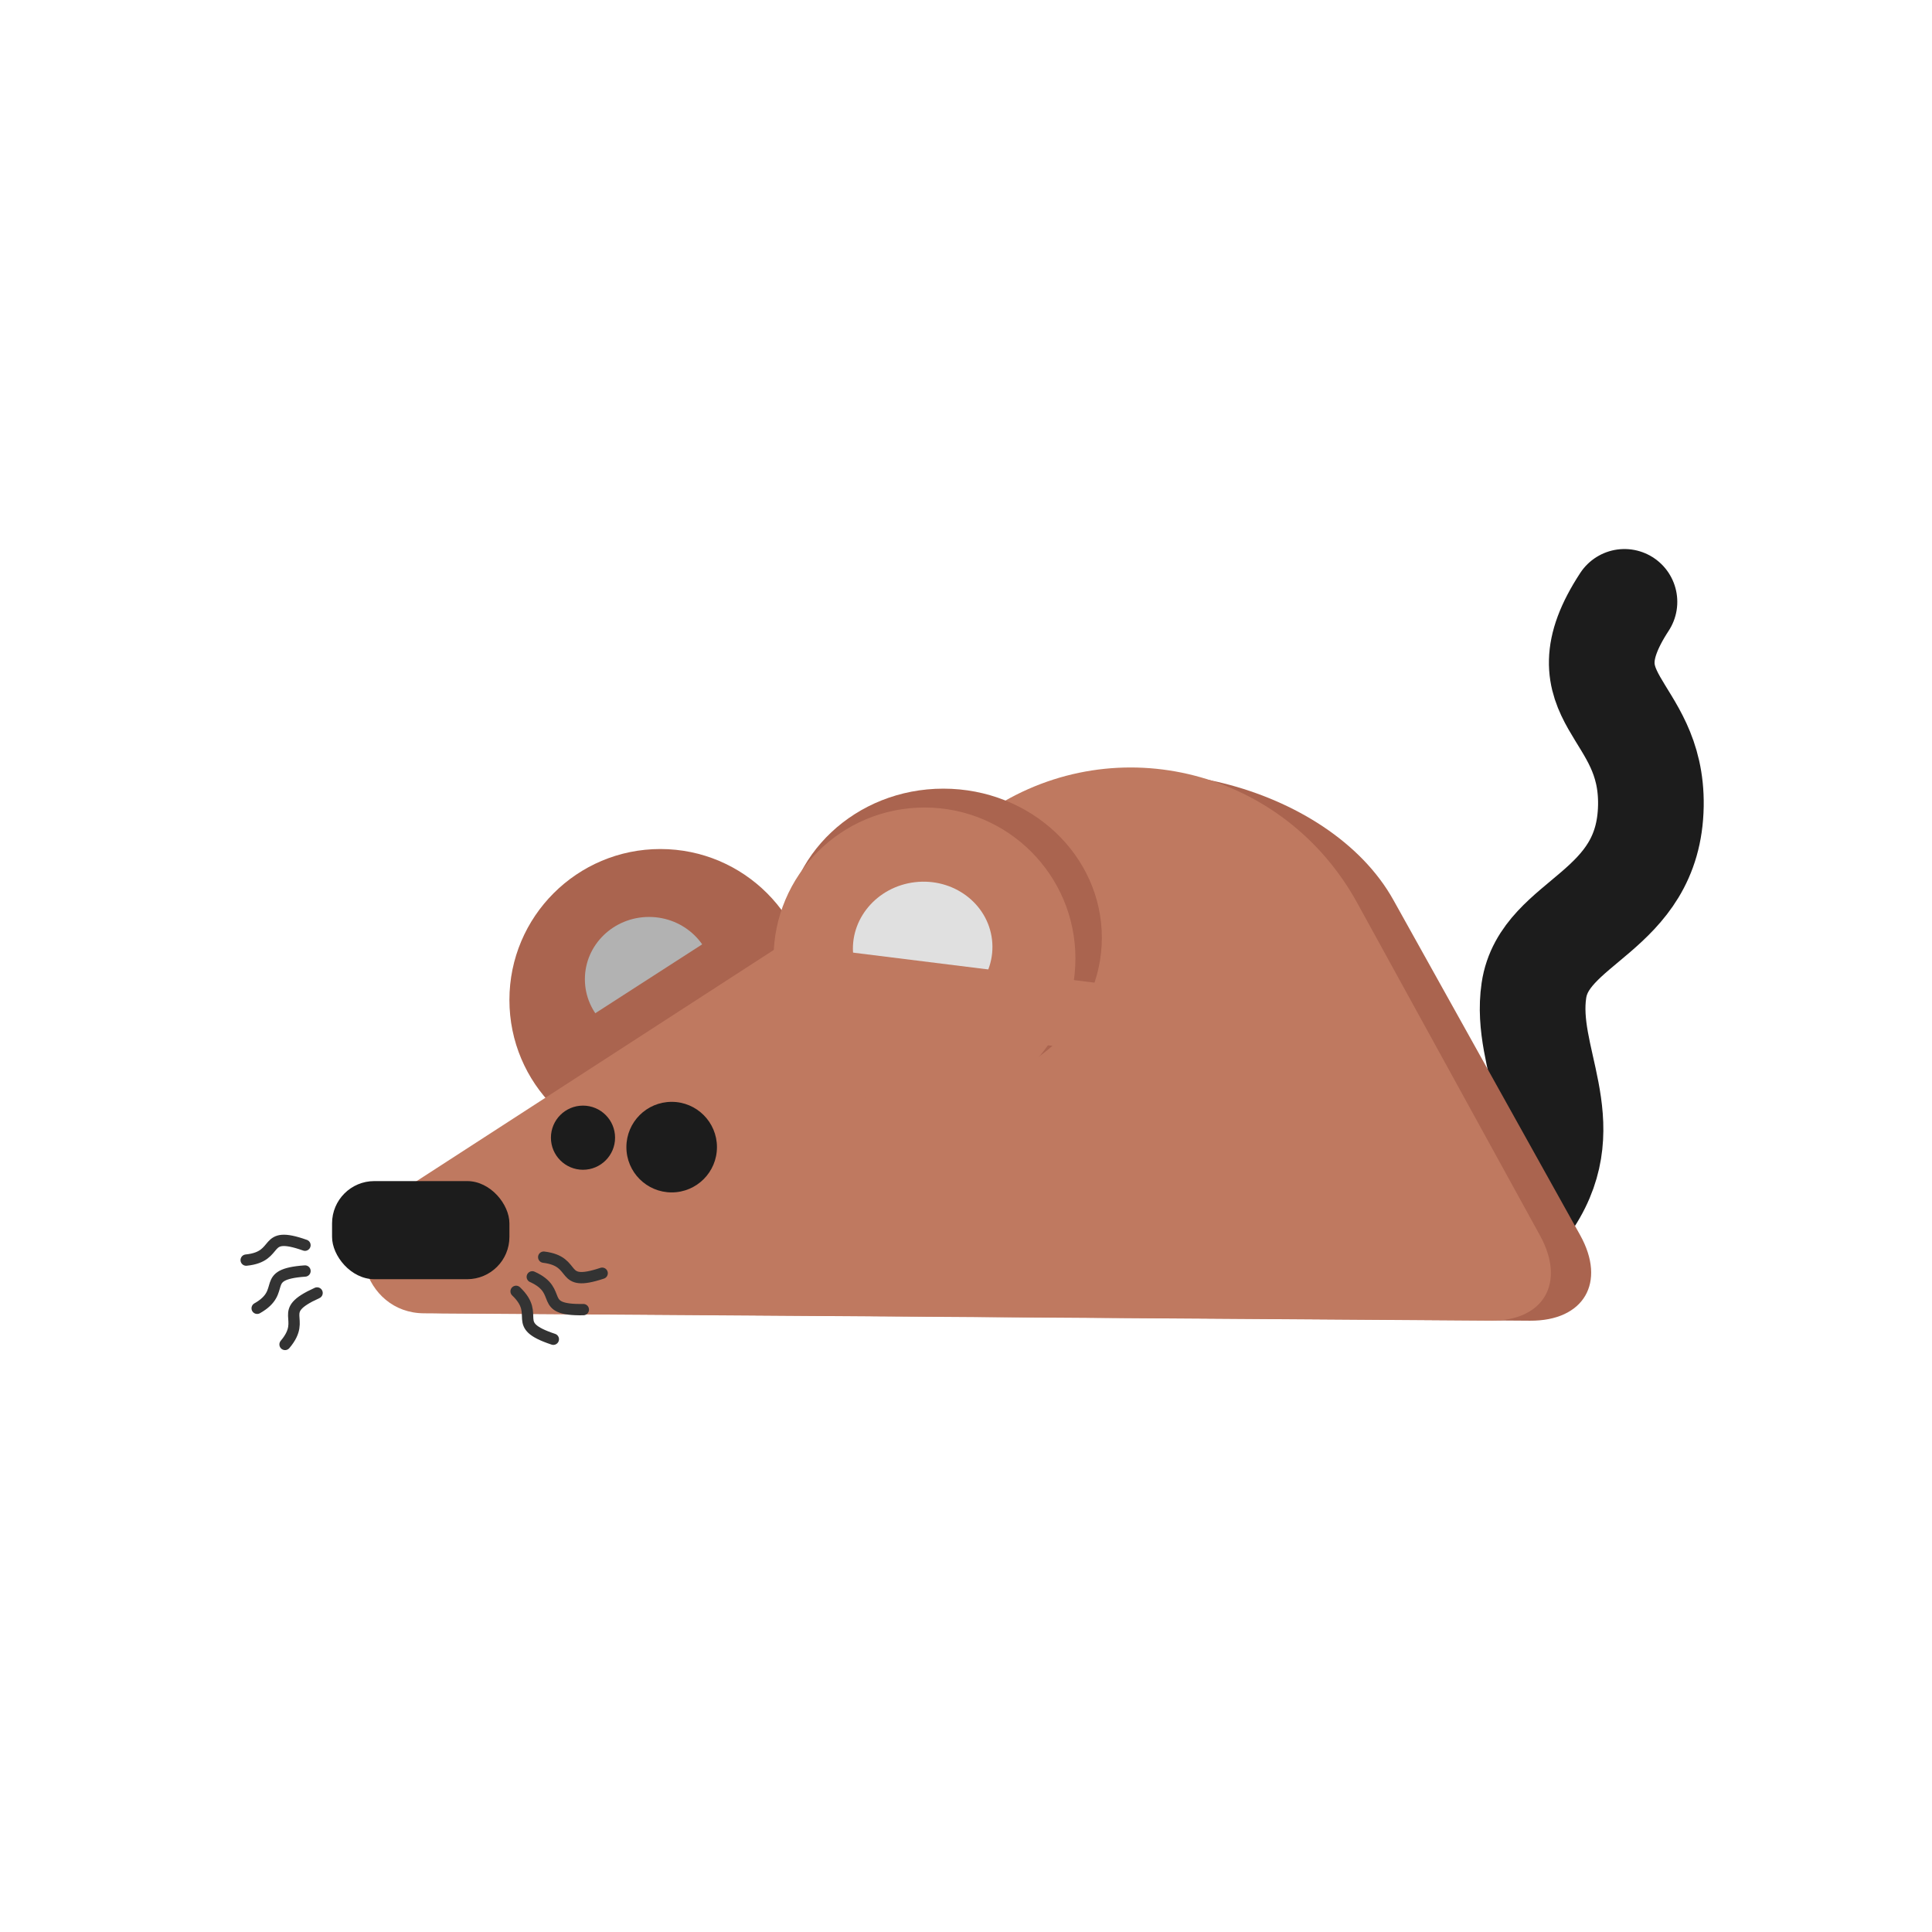 <svg id="MOUSE" xmlns="http://www.w3.org/2000/svg" viewBox="0 0 512 512"><defs><style>.cls-1,.cls-4,.cls-9{fill:none;}.cls-1{stroke:#1c1c1c;stroke-width:28px;}.cls-1,.cls-9{stroke-linecap:round;stroke-linejoin:round;}.cls-2{fill:#aa644f;}.cls-3{fill:#b2b2b2;}.cls-4{stroke:#aa644f;}.cls-4,.cls-7{stroke-miterlimit:10;stroke-width:18px;}.cls-5{fill:#bf7960;}.cls-6{fill:#e0e0e0;}.cls-7{fill:#c1c1c1;stroke:#bf7960;}.cls-8{fill:#1c1c1c;}.cls-9{stroke:#333;stroke-width:3px;}</style></defs><title>mouse</title><path id="tail" class="cls-1" d="M430.5,159.5c-17,26,7.44,27.46,7,54-.47,28.63-28.24,30.27-31,49-2.7,18.3,12,34.93-1.13,55.19"/><g id="ear_L"><circle class="cls-2" cx="175" cy="265" r="40"/><ellipse class="cls-3" cx="172" cy="259.5" rx="17" ry="16.5"/><line class="cls-4" x1="200" y1="252" x2="155" y2="281"/></g><g id="body"><path class="cls-2" d="M107.92,317.08l162.51-103.7c28.72-18.32,81.74-5.54,98.83,25.12l49.49,88.81c7,12.57,1,22.79-13.3,22.69l-288.72-2C100.09,347.93,93.87,326.05,107.92,317.08Z"/><path class="cls-5" d="M103.76,317.31l159.13-103c33.29-21.55,77.48-10.16,96.77,24.94l48.47,88.19c6.86,12.49,1,22.64-13,22.54l-282.72-1.94C96.1,348,90,326.21,103.76,317.31Z"/></g><g id="ear_R"><ellipse class="cls-2" cx="250" cy="248.5" rx="42" ry="39.5"/><circle class="cls-5" cx="245" cy="254" r="40"/><ellipse class="cls-6" cx="244.5" cy="251.19" rx="18.5" ry="17.5" transform="translate(-27.31 29.84) rotate(-6.62)"/><line class="cls-7" x1="213.48" y1="259.96" x2="297.24" y2="270.38"/></g><circle id="eye_L" class="cls-8" cx="154.5" cy="301.5" r="8.5"/><circle id="eye_R" class="cls-8" cx="178" cy="304" r="12"/><g id="nose"><g id="safam"><g id="safam_R"><path class="cls-9" d="M141.06,338.38c8.59,3.86,1.14,8.91,13.53,8.68"/><path class="cls-9" d="M144.09,333.16c9.34,1.13,3.74,8.17,15.49,4.26"/><path id="face_hair" data-name="face hair" class="cls-9" d="M136.77,342.22c6.81,6.51-1.89,8.79,9.87,12.69"/></g><g id="safam_L"><path class="cls-9" d="M68.15,346.71c8.2-4.63.32-9,12.68-9.88"/><path class="cls-9" d="M75.54,356.29c6.09-7.18-2.8-8.54,8.49-13.64"/><path class="cls-9" d="M65.24,333.94c9.37-.94,3.9-8.09,15.58-3.95"/></g></g><rect class="cls-8" x="88" y="313" width="47" height="26" rx="11.2"/></g></svg>